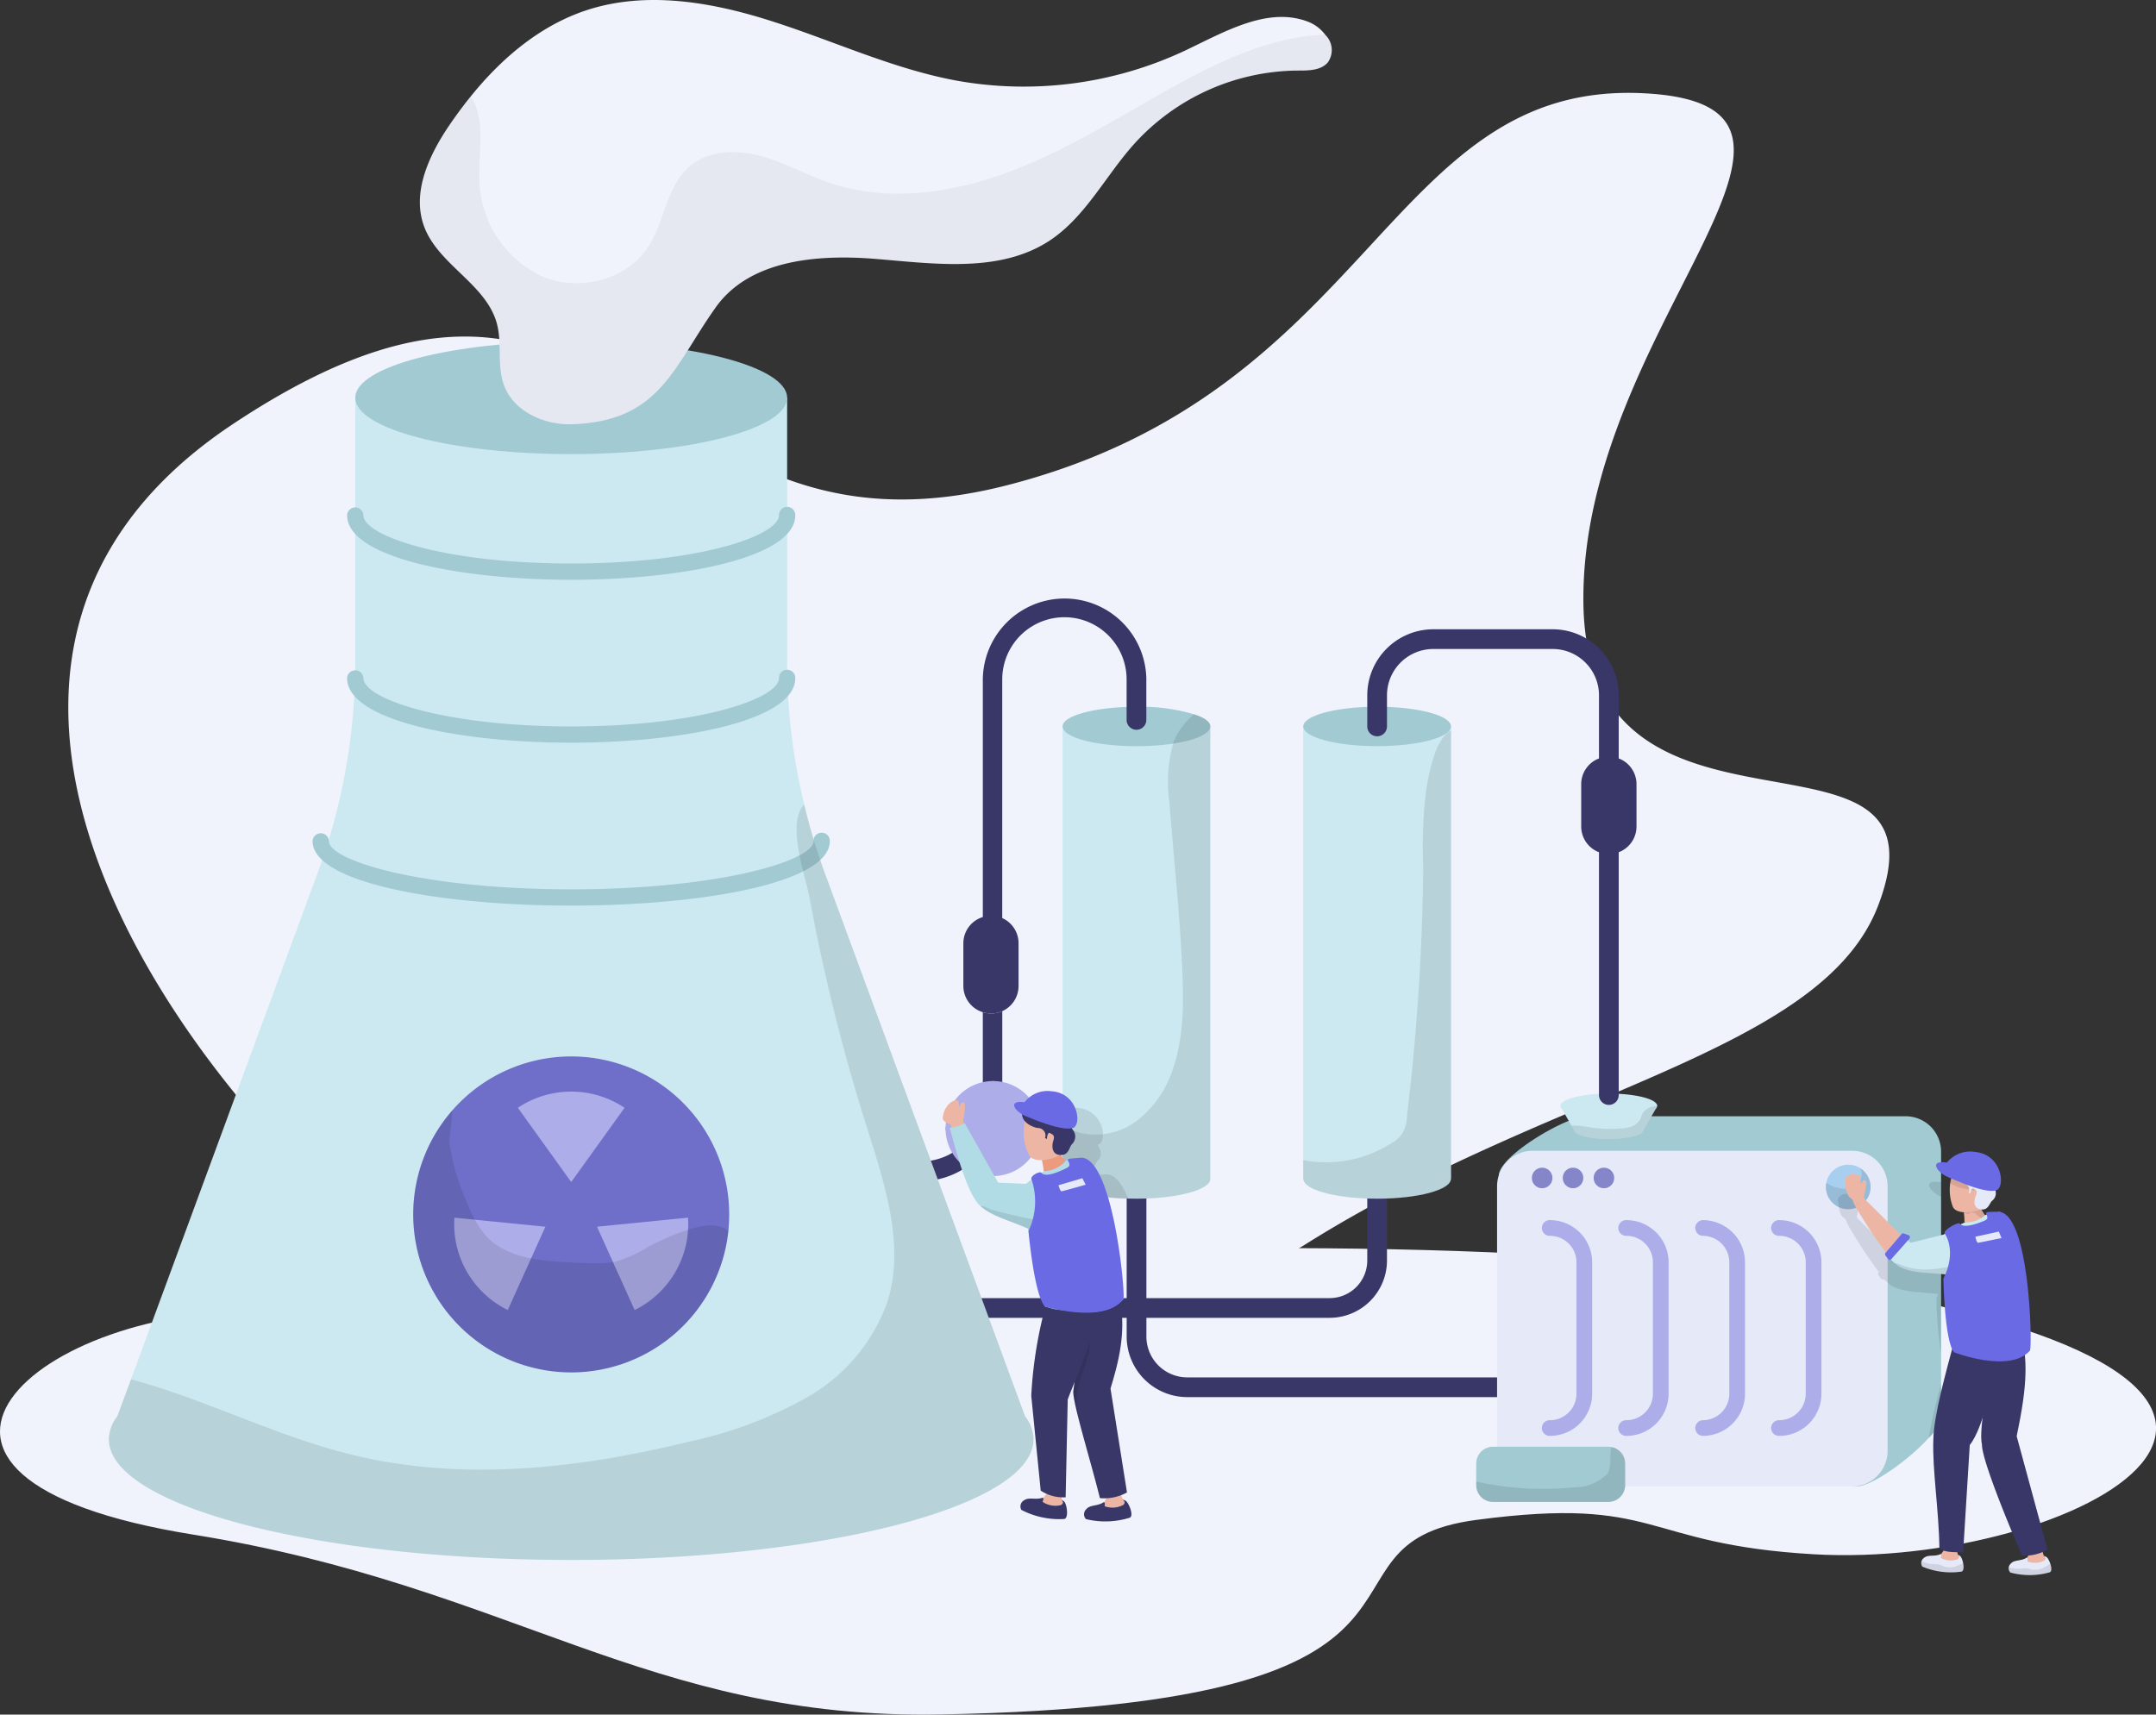 <svg xmlns="http://www.w3.org/2000/svg" width="222.708" height="177.147" viewBox="0 0 222.708 177.147">
  <rect x="0" y="0" width="222.708" height="177.147" fill="#333333" stroke="none"/>
  <g id="Hero_Image" data-name="Hero Image" transform="translate(0 0)">
    <g id="Group" transform="translate(0 9.59)">
      <path id="Path" d="M27.807,6.532C4.029,5.684-16.776,23.7,19.971,29.6,52.789,34.874,66.924,48.73,97.1,48.18c58.018-1.058,36.33-17.576,55.394-20.1s16.871,2.5,34.858,3.549c26.762,1.557,62.225-17.245,3.572-27.558C131.65-6.352,27.807,6.532,27.807,6.532Z" transform="translate(0 119.361)" fill="#f0f3fc"/>
      <path id="Shape" d="M43.313,127.012C14.327,108.547-21.939,60.138,16.969,34.247,40.177,18.809,50.55,26.2,62.24,33.6c8.8,5.564,18.344,11.129,34.67,6.959,38-9.711,39.346-41.843,65.82-40.514,24.221,1.216-6.533,24.188-6.225,52.624.292,28.436,38.665,9.824,30.446,31.305-5.852,15.272-33.591,18.919-59.141,34.985-12.8,8.05-33.949,10.06-51.89,10.059A270.038,270.038,0,0,1,43.313,127.012Z" transform="translate(7.055 0)" fill="#f0f3fc"/>
    </g>
    <g id="Group-2" data-name="Group" transform="translate(11.244 0)">
      <path id="Path-2" data-name="Path" d="M38.262,21.516H6.254A6.263,6.263,0,0,1,0,15.259V1.018a1.018,1.018,0,0,1,2.037,0v14.24a4.223,4.223,0,0,0,4.217,4.22H38.262a1.019,1.019,0,0,1,0,2.037Z" transform="translate(105.138 122.827)" fill="#393768"/>
      <path id="Path-3" data-name="Path" d="M40.33,13.325H1.018a1.018,1.018,0,0,1,0-2.037H40.329A3.889,3.889,0,0,0,44.215,7.4V1.018a1.018,1.018,0,0,1,2.037,0V7.4A5.93,5.93,0,0,1,40.33,13.325Z" transform="translate(85.775 122.827)" fill="#393768"/>
      <g id="Group-3" data-name="Group" transform="translate(123.373 73.014)">
        <g id="Group-4" data-name="Group" transform="translate(0 0)">
          <path id="Path-4" data-name="Path" d="M15.272,0V46.8h-.016c0,1.119-3.372,2.043-7.62,2.043S.016,47.922.016,46.8H0V0Z" transform="translate(0 1.986)" fill="#cce9f1"/>
          <path id="Path-5" data-name="Path" d="M15.262,1.991c.1,1.139-3.319,2.083-7.63,2.083S-.094,3.13,0,1.991C.1.881,3.511,0,7.632,0S15.169.881,15.262,1.991Z" transform="translate(0.005)" fill="#a1cad3"/>
        </g>
        <path id="Path-6" data-name="Path" d="M15.272,0V46.317h-.016c0,1.119-3.372,2.043-7.62,2.043s-7.62-.924-7.62-2.043H0V44.372A12.522,12.522,0,0,0,9.144,42.6a3.237,3.237,0,0,0,1.1-.989,4.088,4.088,0,0,0,.486-1.864A236.636,236.636,0,0,0,12.4,14.169a48.808,48.808,0,0,1,.276-7.847C12.921,4.7,13.569.989,15.142.065A.97.97,0,0,1,15.272,0Z" transform="translate(0 2.472)" opacity="0.1"/>
      </g>
      <g id="Group-5" data-name="Group" transform="translate(98.52 73.022)">
        <g id="Group-6" data-name="Group" transform="translate(0 0)">
          <path id="Path-7" data-name="Path" d="M15.255,0V46.8c0,1.119-3.372,2.043-7.62,2.043-4.264,0-7.62-.924-7.62-2.043H0V0Z" transform="translate(0 1.978)" fill="#cce9f1"/>
          <path id="Path-8" data-name="Path" d="M15.255,1.978v.049c0,.762-1.54,1.427-3.842,1.783a26.41,26.41,0,0,1-3.777.259C3.388,4.069,0,3.161,0,2.026V1.978C.1.875,3.518,0,7.636,0a19.443,19.443,0,0,1,5.95.778C14.607,1.1,15.223,1.524,15.255,1.978Z" fill="#a1cad3"/>
        </g>
        <path id="Path-9" data-name="Path" d="M15.255,1.2V48c0,1.119-3.372,2.043-7.62,2.043-4.264,0-7.62-.924-7.62-2.043H0V42.977a3.348,3.348,0,0,1,1.718.243,7.1,7.1,0,0,0,6.1-1.346A10.943,10.943,0,0,0,11.4,36.606c1.1-3.161,1.1-6.6.973-9.938-.243-5.885-.892-11.737-1.346-17.622a14.683,14.683,0,0,1,.389-6.015,2.047,2.047,0,0,1,.1-.292,6.457,6.457,0,0,1,.908-1.54A6.288,6.288,0,0,1,13.586,0C14.607.324,15.223.745,15.255,1.2Z" transform="translate(0 0.778)" opacity="0.1"/>
      </g>
      <g id="Group-7" data-name="Group" transform="translate(141.244 112.984)">
        <path id="Path-10" data-name="Path" d="M45.685,3.664V31.014A4.218,4.218,0,0,1,44.4,33.235c-2.026,2.27-5.9,4.993-7.36,4.993l-.162-.016h-.016L12.888,35.164,11.526,35l-2.513-.324a3.706,3.706,0,0,1-3.1-1.7A3.724,3.724,0,0,1,5.366,31.4a3.138,3.138,0,0,1-.016-.389L0,6.128V6.1C.065,4.475,4.426,1.589,7.23.47A5.478,5.478,0,0,1,9.014,0H42.021A3.66,3.66,0,0,1,45.685,3.664Z" transform="translate(2.335 2.343)" fill="#a1cad3"/>
        <path id="Path-11" data-name="Path" d="M36.677,34.668H3.664A3.664,3.664,0,0,1,0,31V3.664A3.664,3.664,0,0,1,3.664,0H36.677a3.664,3.664,0,0,1,3.664,3.664V31A3.664,3.664,0,0,1,36.677,34.668Z" transform="translate(2.155 5.91)" fill="#e6e9f8"/>
        <path id="Path-12" data-name="Path" d="M.811,22.291a.811.811,0,1,1,0-1.621,2.738,2.738,0,0,0,2.736-2.736V4.357A2.738,2.738,0,0,0,.811,1.621.811.811,0,1,1,.811,0,4.363,4.363,0,0,1,5.168,4.357V17.934A4.363,4.363,0,0,1,.811,22.291Z" transform="translate(30.492 13.075)" fill="#adadea"/>
        <path id="Path-13" data-name="Path" d="M.81,22.291a.811.811,0,0,1,0-1.621,2.738,2.738,0,0,0,2.736-2.736V4.357A2.738,2.738,0,0,0,.81,1.621.811.811,0,0,1,.81,0,4.363,4.363,0,0,1,5.167,4.357V17.934A4.363,4.363,0,0,1,.81,22.291Z" transform="translate(22.599 13.075)" fill="#adadea"/>
        <path id="Path-14" data-name="Path" d="M.811,22.291a.811.811,0,1,1,0-1.621,2.738,2.738,0,0,0,2.736-2.736V4.357A2.738,2.738,0,0,0,.811,1.621.811.811,0,1,1,.811,0,4.363,4.363,0,0,1,5.168,4.357V17.934A4.363,4.363,0,0,1,.811,22.291Z" transform="translate(14.705 13.075)" fill="#adadea"/>
        <path id="Path-15" data-name="Path" d="M.811,22.291a.811.811,0,1,1,0-1.621,2.738,2.738,0,0,0,2.736-2.736V4.357A2.738,2.738,0,0,0,.811,1.621.811.811,0,1,1,.811,0,4.363,4.363,0,0,1,5.168,4.357V17.934A4.363,4.363,0,0,1,.811,22.291Z" transform="translate(6.809 13.075)" fill="#adadea"/>
        <path id="Path-16" data-name="Path" d="M15.385,1.735V3.956a1.74,1.74,0,0,1-1.735,1.751H1.735A1.74,1.74,0,0,1,0,3.956V1.735A1.737,1.737,0,0,1,1.735,0H13.651a2.208,2.208,0,0,1,.324.032A1.74,1.74,0,0,1,15.385,1.735Z" transform="translate(0 36.485)" fill="#a1cad3"/>
        <ellipse id="Oval" cx="1.064" cy="1.064" rx="1.064" ry="1.064" transform="translate(5.746 7.654)" fill="#8585c9"/>
        <ellipse id="Oval-2" data-name="Oval" cx="1.064" cy="1.064" rx="1.064" ry="1.064" transform="translate(8.937 7.654)" fill="#8585c9"/>
        <ellipse id="Oval-3" data-name="Oval" cx="1.064" cy="1.064" rx="1.064" ry="1.064" transform="translate(12.129 7.654)" fill="#8585c9"/>
        <path id="Path-17" data-name="Path" d="M10,1.281c0,.016,0,.016-.016.032a.573.573,0,0,1-.162.308L8.592,3.761c0,.519-1.605.94-3.6.94-1.978,0-3.6-.421-3.6-.94l-.259-.454L.178,1.621A.5.5,0,0,1,0,1.281C0,.567,2.237,0,4.993,0,7.766,0,10,.567,10,1.281Z" transform="translate(8.699 0)" fill="#cce9f1"/>
        <path id="Path-18" data-name="Path" d="M8.852.012A.573.573,0,0,1,8.69.32L7.458,2.46c0,.519-1.605.94-3.6.94-1.978,0-3.6-.421-3.6-.94L0,2.006H.065a6.306,6.306,0,0,1,.957.049c.308.032.632.1.94.13A13.047,13.047,0,0,0,5.139,2.3a4.264,4.264,0,0,0,1.119-.211A1.684,1.684,0,0,0,7.1,1.358c.114-.211.162-.454.276-.665A1.74,1.74,0,0,1,8.56.012.876.876,0,0,1,8.852.012Z" transform="translate(9.834 1.301)" opacity="0.1"/>
        <path id="Path-19" data-name="Path" d="M4.62,2.3A2.31,2.31,0,1,1,0,2.3a1.764,1.764,0,0,1,.049-.422A2.307,2.307,0,0,1,4.62,2.3Z" transform="translate(36.12 7.336)" fill="#a8cfef"/>
        <path id="Path-20" data-name="Path" d="M4.62,1.962a2.31,2.31,0,1,1-4.62,0A1.764,1.764,0,0,1,.049,1.54a.016.016,0,0,0,.016.016,3.656,3.656,0,0,0,2.48.584A1.655,1.655,0,0,0,3.7.567,1.083,1.083,0,0,0,3.5,0,2.31,2.31,0,0,1,4.62,1.962Z" transform="translate(36.12 7.676)" opacity="0.1"/>
        <path id="Path-21" data-name="Path" d="M15.385,1.7V3.923a1.74,1.74,0,0,1-1.735,1.751H1.735A1.74,1.74,0,0,1,0,3.923V3.567a31.9,31.9,0,0,0,10.084.6,4.868,4.868,0,0,0,3.437-1.378c.519-.665.227-2.172.454-2.788A1.74,1.74,0,0,1,15.385,1.7Z" transform="translate(0 36.518)" opacity="0.1"/>
      </g>
      <g id="Group-8" data-name="Group" transform="translate(178.604 118.994)">
        <path id="Shape-2" data-name="Shape" d="M10.66,20.962v3.4A4.22,4.22,0,0,1,9.38,26.587C9.655,24.9,10.158,22.859,10.66,20.962Zm-.487-8.8c.081-.162.114-.292.178-.438-.081-.016-.146-.016-.227-.032-.632-.065-1.232-.113-1.8-.162a4.269,4.269,0,0,1-.454-.032c-.308-.032-.616-.1-.891-.146-.114-.032-.227-.032-.34-.065a4.7,4.7,0,0,1-1.07-.405c-.13-.1-.276-.211-.422-.34.016,0,.032.016.049.016-.016-.016-.049-.032-.065-.049-.13-.113-.243-.194-.373-.324a.253.253,0,0,1-.308-.065l-.259-.357a.2.2,0,0,1-.016-.227c0-.016.016-.032.032-.049l.032-.032A49.568,49.568,0,0,1,1.014,4.539L.787,3.972a1.63,1.63,0,0,1-.454-.405A4.447,4.447,0,0,1,.09,2.74a.282.282,0,0,1-.016-.162c.081-.162-.227-.648.032-.875a1.056,1.056,0,0,1,.859-.324.875.875,0,0,1,.583.194c.227.357,0,.308.13.794a1,1,0,0,1,.292-.405.259.259,0,0,1,.243.211c-.016.178-.032.357-.049.519a5.922,5.922,0,0,1-.211.989l.065.211,3.113,3.1.648.649.065-.081V7.539A.248.248,0,0,1,6.1,7.49l.454.162a.228.228,0,0,1,.1.373l-.146.162.276.259,3.437-.859a.41.41,0,0,1,.114-.065.223.223,0,0,1-.032-.049c-.049-.13.113-.308.356-.5V17.946A45.065,45.065,0,0,1,10.173,12.159Zm.357-12A1.128,1.128,0,0,1,10.66,0V1.67C9.542,1.2,8.6-.13,10.53.162Z" transform="translate(0 2.979)" opacity="0.1"/>
        <g id="Group-9" data-name="Group" transform="translate(0.722 0)">
          <g id="Group-10" data-name="Group" transform="translate(0)">
            <g id="Group-11" data-name="Group" transform="translate(7.879 41.038)">
              <g id="Group-12" data-name="Group" transform="translate(0.001 0)">
                <path id="Path-22" data-name="Path" d="M2.638,0l.1.623c.175.088.186.168.277.363a1.334,1.334,0,0,1,.147.643L0,1.057,1.019.52,1.3.13Z" transform="translate(1.048)" fill="#edb6a4"/>
                <path id="Path-23" data-name="Path" d="M2.013,0C1.364.3.729.016.291.393a.644.644,0,0,0-.168.9,7.615,7.615,0,0,0,4.032.517C4.59,1.715,4.3.442,4.029.2L3.735.01c.158.184.3.347.012.538A2.137,2.137,0,0,1,2.035.4C2.021.245,2.155.136,2.013,0Z" transform="translate(0 0.53)" fill="#e6e9f8"/>
              </g>
              <path id="Path-24" data-name="Path" d="M.124.507a7.679,7.679,0,0,0,4.029.51c.241-.054.264-.477.181-.888A.918.918,0,0,1,4.211.2c-.054.031-.1.053-.148.076a3.464,3.464,0,0,1-.551.215A1.882,1.882,0,0,1,2.287.46,3.737,3.737,0,0,0,1.905.3,2.227,2.227,0,0,0,1.322.255,3.408,3.408,0,0,1,.505.115,2.328,2.328,0,0,0,.071,0C.055,0,.038,0,.021,0A.551.551,0,0,0,.124.507Z" transform="translate(0 1.323)" opacity="0.1"/>
            </g>
            <g id="Group-13" data-name="Group" transform="translate(16.916 41.189)">
              <g id="Group-14" data-name="Group" transform="translate(0.002 0)">
                <path id="Path-25" data-name="Path" d="M2.475,0l.182.6c.186.065.206.142.322.323a1.335,1.335,0,0,1,.231.618L0,1.4.939.729,1.17.306Z" transform="translate(0.986)" fill="#edb6a4"/>
                <path id="Path-26" data-name="Path" d="M1.873.219C1.271.605.6.4.218.836a.644.644,0,0,0-.047.918,7.615,7.615,0,0,0,4.065-.021C4.655,1.578,4.2.354,3.9.146L3.582,0c.181.162.34.3.083.531A2.137,2.137,0,0,1,1.948.61C1.914.46,2.032.335,1.873.219Z" transform="translate(0 0.528)" fill="#e6e9f8"/>
              </g>
              <path id="Path-27" data-name="Path" d="M.174.931A7.679,7.679,0,0,0,4.235.9C4.467.819,4.434.4,4.3,0a.92.92,0,0,1-.112.088c-.049.038-.093.066-.136.094a3.467,3.467,0,0,1-.518.286A1.883,1.883,0,0,1,2.312.6a3.732,3.732,0,0,0-.4-.108,2.226,2.226,0,0,0-.584.033A3.415,3.415,0,0,1,.5.492,2.345,2.345,0,0,0,.055.438c-.016,0-.034,0-.05,0A.55.55,0,0,0,.174.931Z" transform="translate(0 1.355)" opacity="0.1"/>
            </g>
            <path id="Path-28" data-name="Path" d="M6.847,21.812a4.9,4.9,0,0,1-2.625.619C2.976,19.6.01,12.421.078,10.922-.26,9.6.6,5.3.9,2.773L1.087,0,4.168.008c.992,3.2-.088,7.95-.506,10.081Z" transform="translate(14.084 19.3)" fill="#393768"/>
            <path id="Path-29" data-name="Path" d="M6.521.069C6.533,2.9,5.354,8.977,3.777,10.958l-.686,11.1c-.933-.051-1.908.039-2.454-.437C.6,17.8-.11,13.416.015,10.4.041,7.938,1.355,3.289,2.234,0Z" transform="translate(9.124 19.34)" fill="#393768"/>
            <path id="Path-30" data-name="Path" d="M8.312,13.638c-1.615,1.468-3.875.892-6.452.305v-.006c-.193-.04-.667-.272-.868-.327C.371,11.973.329,9.556.16,6.474l0-.017C.08,5.154.031,3.765,0,2.329A13.743,13.743,0,0,1,5.766,0C8.266,1.3,8.451,8.877,8.312,13.638Z" transform="translate(10.223 6.213)" fill="#cce9f1"/>
            <path id="Path-31" data-name="Path" d="M.344,2.769A2.842,2.842,0,0,0,2.46,2.033,9.855,9.855,0,0,1,1.413,0L0,.448A7.774,7.774,0,0,1,.344,2.769Z" transform="translate(12.009 4.521)" fill="#edb6a4"/>
            <path id="Path-32" data-name="Path" d="M0,.36C.033.524.066.688.09.843A.074.074,0,0,0,.131.852C.295.86.409.968.557.911S.814.744.97.8c.09.041.242-.007.308.067a1.653,1.653,0,0,0,.606.483,2.244,2.244,0,0,0,.369-.295A4.755,4.755,0,0,1,1.646,0a2.286,2.286,0,0,0-.237.025A9.177,9.177,0,0,0,.025.352C.017.352.008.36,0,.36Z" transform="translate(12.214 5.493)" opacity="0.1"/>
            <path id="Path-33" data-name="Path" d="M.3,4.661c.268.659,1.609.762,2.893.273.366-.141.811-1.066,1.319-1.945L3.267,0,.889.13A4.827,4.827,0,0,0,.3,4.661Z" transform="translate(10.849 1.015)" fill="#edb6a4"/>
            <path id="Path-34" data-name="Path" d="M0,1.483A2.487,2.487,0,0,0,.737,1.9c.581.221,1.228.213,1.818.4a2.366,2.366,0,0,0,.655.18,1.7,1.7,0,0,0,.86-.319A.519.519,0,0,0,4.258,2,.339.339,0,0,0,4.3,1.843L3.677.369a2.5,2.5,0,0,0-.3-.139A4.994,4.994,0,0,0,1.941,0,3.6,3.6,0,0,0,.352.271,4.254,4.254,0,0,0,0,1.483Z" transform="translate(10.887 1.726)" opacity="0.1"/>
            <path id="Path-35" data-name="Path" d="M.062,1.178C-.28,2.1.878,2.761,1.377,2.85a.692.692,0,0,1,.528.983l.159.111s.114-.693.355-.514.439.232.227.726-.28,1.275.519,1.4.888-.675,1.185-.908a.976.976,0,0,0,.261-1.2,1.471,1.471,0,0,1-.162-1.256C4.572,1.8,4.313.809,3.947.709A3.112,3.112,0,0,1,2.989.416C2.534.176,2.443-.172,1.737.1.933.4.083.361.062,1.178Z" transform="translate(10.879 0.398)" fill="#e6e9f8"/>
            <path id="Path-36" data-name="Path" d="M2.066,2.64l-1.061.534L.781,2.6a2.067,2.067,0,0,1-.452-.414c-.06-.3-.307-.684-.254-.983C.151,1.038-.15.554.1.329A1.042,1.042,0,0,1,.962,0a.989.989,0,0,1,.594.2c.226.359-.006.314.119.793a1.013,1.013,0,0,1,.294-.4A.259.259,0,0,1,2.212.8a6.019,6.019,0,0,1-.26,1.513Z" transform="translate(0 2.332)" fill="#edb6a4"/>
            <g id="Group-15" data-name="Group" transform="translate(1.005 4.838)">
              <path id="Path-37" data-name="Path" d="M0,.668A49.73,49.73,0,0,0,3.3,5.657c.008-.016.31-.123.106-.091L4.686,3.991l.16-.164L1,0A2.732,2.732,0,0,1,0,.668Z" transform="translate(0 0)" fill="#edb6a4"/>
              <path id="Path-38" data-name="Path" d="M0,1.982c.2.238.393.45.581.647a5.975,5.975,0,0,0,.819.7c1.327.762,3.177.622,5.11.876L6.052.041,2.6.9,2.342.647,1.679,0,1.67.008.033,1.933A.174.174,0,0,0,0,1.982Z" transform="translate(3.167 3.667)" fill="#cce9f1"/>
              <path id="Path-39" data-name="Path" d="M.048,2.291.3,2.635A.225.225,0,0,0,.6,2.7a.358.358,0,0,0,.057-.049L2.365.719,2.513.547a.23.23,0,0,0-.1-.369L1.947.014A.229.229,0,0,0,1.7.072L1.694.08.056,2a.172.172,0,0,0-.033.049A.229.229,0,0,0,.048,2.291Z" transform="translate(3.144 3.595)" fill="#6a6ae5"/>
            </g>
            <path id="Path-40" data-name="Path" d="M1.262,2.627c1.793.794,3.931,1.621,4.922,1.368S6.879.318,4.063.023a3.1,3.1,0,0,0-2.948,1.1C-.835.825.14,2.177,1.262,2.627Z" transform="translate(9.421 0)" fill="#6a6ae5"/>
            <path id="Path-41" data-name="Path" d="M0,0A3.656,3.656,0,0,0,.418.328c1.253.721,2.981.63,4.807.844V1.18c.172,3.087.213,5.5.835,7.141.2.057.671.287.868.328v.008a13.482,13.482,0,0,0,4.561.565,16.086,16.086,0,0,0-1.531-.532,9.486,9.486,0,0,1-2.293-.835A2.353,2.353,0,0,1,6.429,5.88,9.561,9.561,0,0,1,6.8,4.4a5.657,5.657,0,0,0-.024-1.662A4.017,4.017,0,0,1,6.83,1.081,1.508,1.508,0,0,1,7.976,0L5.438.418H5.421A2.212,2.212,0,0,1,5.192.45,12.156,12.156,0,0,1,3.309.663,7.231,7.231,0,0,1,.647.2,1.937,1.937,0,0,0,0,0Z" transform="translate(5.155 11.504)" opacity="0.1"/>
          </g>
          <g id="Group-16" data-name="Group" transform="translate(10.174 6.205)">
            <path id="Path-42" data-name="Path" d="M.128,2.228S1.468,3.984,0,6.914c0,0,.116,6.491,1.111,7.6,0,0,5.721,2.23,7.843-.183C9.2,13.506,8.871.015,5.68,0c-.7.012-1.3-.039-1.264.147S4.739.7,4.309.89,2.1,1.814,1.7,1.217C1.55,1.007-.018,1.865.128,2.228Z" transform="translate(0 0)" fill="#6a6ae5"/>
            <path id="Path-43" data-name="Path" d="M2.422,0,0,.529s.121.638.278.627S2.7.667,2.7.667Z" transform="translate(3.304 2.043)" fill="#e6e9f8"/>
          </g>
        </g>
      </g>
      <g id="Group-17" data-name="Group" transform="translate(81.777 61.745)">
        <path id="Path-44" data-name="Path" d="M18.9,8.447V12.6a1.019,1.019,0,1,1-2.037,0V8.447a6.423,6.423,0,1,0-12.846,0V33.107A2.846,2.846,0,0,1,5.7,35.715v4.4A2.846,2.846,0,0,1,4.02,42.722a2.813,2.813,0,0,1-1.168.245,2.87,2.87,0,0,1-.842-.136A2.836,2.836,0,0,1,0,40.114v-4.4A2.836,2.836,0,0,1,2.01,33V8.447a8.447,8.447,0,0,1,16.893,0Z" transform="translate(6.491 0)" fill="#393768"/>
        <path id="Path-45" data-name="Path" d="M10.511,0V9.125a8.456,8.456,0,0,1-8.447,8.447H1a1.019,1.019,0,0,1,0-2.037H2.064A6.427,6.427,0,0,0,8.5,9.125V.108a2.87,2.87,0,0,0,.842.136A2.813,2.813,0,0,0,10.511,0Z" transform="translate(0 42.722)" fill="#393768"/>
      </g>
      <path id="Path-46" data-name="Path" d="M25.974,13.344V6.822A6.83,6.83,0,0,0,19.152,0H6.822A6.83,6.83,0,0,0,0,6.822v3.216a1.018,1.018,0,1,0,2.037,0V6.822A4.79,4.79,0,0,1,6.822,2.037h12.33a4.79,4.79,0,0,1,4.785,4.785v6.522a2.841,2.841,0,0,0-1.837,2.65v4.391a2.841,2.841,0,0,0,1.837,2.65V48.121a1.018,1.018,0,1,0,2.037,0V23.034a2.841,2.841,0,0,0,1.837-2.65V15.994A2.84,2.84,0,0,0,25.974,13.344Z" transform="translate(129.99 65.014)" fill="#393768"/>
      <g id="Group-18" data-name="Group" transform="translate(0 0)">
        <path id="Path-47" data-name="Path" d="M95.518,107.605c0,6.885-21.38,12.474-47.759,12.474S0,114.49,0,107.605a3.983,3.983,0,0,1,.875-2.374l1.414-3.821L21.531,49.19a63.4,63.4,0,0,0,3.922-21.952V0H70.064V27.238a62.425,62.425,0,0,0,1.768,14.8,62.463,62.463,0,0,0,2.155,7.155l20.656,56.042A3.979,3.979,0,0,1,95.518,107.605Z" transform="translate(0 41.089)" fill="#cce9f1"/>
        <ellipse id="Oval-4" data-name="Oval" cx="22.305" cy="5.822" rx="22.305" ry="5.822" transform="translate(25.454 35.272)" fill="#a1cad3"/>
        <path id="Path-48" data-name="Path" d="M23.147,7.505C11.644,7.505,0,5.216,0,.842a.842.842,0,0,1,1.683,0c0,2.08,8.166,4.981,21.464,4.981S44.611,2.921,44.611.842a.842.842,0,1,1,1.683,0C46.294,5.216,34.65,7.505,23.147,7.505Z" transform="translate(24.612 52.394)" fill="#a1cad3"/>
        <path id="Path-49" data-name="Path" d="M23.147,7.505C11.644,7.505,0,5.216,0,.842a.842.842,0,0,1,1.683,0c0,2.08,8.166,4.981,21.464,4.981S44.611,2.921,44.611.842a.842.842,0,1,1,1.683,0C46.294,5.216,34.65,7.505,23.147,7.505Z" transform="translate(24.612 69.226)" fill="#a1cad3"/>
        <path id="Path-50" data-name="Path" d="M26.715,7.505C13.439,7.505,0,5.216,0,.842a.842.842,0,0,1,1.683,0c0,2.03,9.751,4.981,25.031,4.981S51.746,2.872,51.746.842a.842.842,0,1,1,1.683,0C53.429,5.216,39.99,7.505,26.715,7.505Z" transform="translate(21.045 86.058)" fill="#a1cad3"/>
        <path id="Path-51" data-name="Path" d="M95.518,65.57c0,6.885-21.38,12.474-47.759,12.474S0,72.455,0,65.57A3.983,3.983,0,0,1,.875,63.2l1.414-3.821c7.778,2.1,15.05,5.909,22.895,7.811,11.329,2.761,23.3,1.431,34.645-1.347A43.026,43.026,0,0,0,72.085,61.26,18.491,18.491,0,0,0,80.4,51.446c1.886-5.926-.269-12.289-2.138-18.215A198.487,198.487,0,0,1,72.354,9.512c-.387-2.1-2.407-7.66-.522-9.512a62.463,62.463,0,0,0,2.155,7.155L94.642,63.2A3.98,3.98,0,0,1,95.518,65.57Z" transform="translate(0 83.124)" opacity="0.1"/>
        <path id="Path-52" data-name="Path" d="M93.8,6.431c-.729.875-2.043.859-3.177.859a23.019,23.019,0,0,0-16.844,7.587c-2.967,3.307-5.026,7.539-8.738,9.987-5.09,3.34-11.737,2.4-17.8,1.9-6.063-.519-13.164.032-16.682,4.993C26.128,38,24.815,43.492,15.769,43.832c-2.918.114-6.112-1.329-7.1-4.085-.713-1.994-.162-4.247-.713-6.306C6.868,29.355,1.924,27.377.448,23.422-.881,19.887.967,15.98,3.091,12.868c.681-.989,1.394-1.962,2.156-2.9,3.194-3.956,7.15-7.312,11.932-8.9C23.42-.993,30.278.222,36.536,2.249,42.794,4.259,48.825,7.08,55.277,8.3A39.172,39.172,0,0,0,78.995,5.248C83.08,3.319,87.587.611,91.8,2.265a4.042,4.042,0,0,1,1.735,1.345A2.191,2.191,0,0,1,93.8,6.431Z" transform="translate(32.128 0)" fill="#f0f3fc"/>
        <path id="Path-53" data-name="Path" d="M93.8,2.821c-.729.875-2.043.859-3.177.859a23.019,23.019,0,0,0-16.844,7.587c-2.967,3.307-5.026,7.539-8.738,9.987-5.09,3.34-11.737,2.4-17.8,1.9-6.063-.519-13.164.032-16.682,4.993-4.426,6.241-5.739,11.737-14.785,12.078-2.918.114-6.112-1.329-7.1-4.085-.713-1.994-.162-4.247-.713-6.306C6.868,25.744,1.924,23.766.448,19.811-.881,16.277.967,12.37,3.091,9.257c.681-.989,1.394-1.962,2.156-2.9,1.573,2.286.811,5.658.892,8.56A11.311,11.311,0,0,0,12.526,24.9c3.81,1.686,8.819.47,11.073-3.032,1.7-2.626,1.881-6.225,4.248-8.268,1.946-1.686,4.847-1.767,7.328-1.1s4.734,1.962,7.182,2.788c6,2.026,12.645,1.07,18.579-1.167S72.251,8.463,77.779,5.382C82.108,2.983,86.744.73,91.722.114A14.355,14.355,0,0,1,93.537,0,2.19,2.19,0,0,1,93.8,2.821Z" transform="translate(32.128 3.611)" opacity="0.05"/>
        <g id="Group-19" data-name="Group" transform="translate(31.44 109.147)">
          <path id="Path-54" data-name="Path" d="M0,16.319a16.322,16.322,0,0,0,32.56,1.656c.048-.541.08-1.1.08-1.656A16.32,16.32,0,0,0,0,16.319Z" transform="translate(0 0)" fill="#6f6fc9"/>
          <path id="Path-55" data-name="Path" d="M5.509,9.343l5.509-7.669A9.9,9.9,0,0,0,0,1.674Z" transform="translate(10.811 3.633)" fill="#adadea"/>
          <path id="Path-56" data-name="Path" d="M0,.936,3.887,9.542A9.9,9.9,0,0,0,9.4,0Z" transform="translate(18.986 16.657)" fill="#adadea"/>
          <path id="Path-57" data-name="Path" d="M9.4.936,0,0A9.9,9.9,0,0,0,5.512,9.542Z" transform="translate(4.254 16.657)" fill="#adadea"/>
          <path id="Path-58" data-name="Path" d="M0,10.731a16.322,16.322,0,0,0,32.56,1.656c-1.178-.828-2.882-.525-4.283-.032a25.64,25.64,0,0,0-4.012,1.735,13.628,13.628,0,0,1-3.407,1.529,11.5,11.5,0,0,1-2.34.159c-1.194-.016-2.388-.08-3.582-.159-2.675-.191-5.557-.669-7.388-2.627A10.9,10.9,0,0,1,5.636,9.68,22.753,22.753,0,0,1,3.758,3.359C3.71,2.8,4.013,1.258,4.029,0A16.286,16.286,0,0,0,0,10.731Z" transform="translate(0 5.589)" opacity="0.1"/>
        </g>
      </g>
      <g id="Group-20" data-name="Group" transform="translate(86.139 111.692)">
        <path id="Path-59" data-name="Path" d="M4.481,6.888a1.331,1.331,0,0,0-.326.027H4.019c-.489.027-.869.054-.815.217V7.16c-.109.027-.217.109-.326.136l.082-.081a3.126,3.126,0,0,1-.489-.625c.842,0,.869-.842,1.168-1.113a1.065,1.065,0,0,0,.136-1.358,3.138,3.138,0,0,0-.136-.3h.054c.326-.081.489-.543.489-1.114A2.791,2.791,0,0,0,1.548.017,3.474,3.474,0,0,0,0,.207V7.051a1.593,1.593,0,0,0,.516.054,5.067,5.067,0,0,1,.19,1.086,13.765,13.765,0,0,0,6.084,1.2C6.165,7.866,5.4,6.834,4.481,6.888Z" transform="translate(12.368 2.752)" opacity="0.1"/>
        <g id="Group-21" data-name="Group" transform="translate(0 0)">
          <g id="Group-22" data-name="Group" transform="translate(0.29)">
            <path id="Path-60" data-name="Path" d="M.573,4.333h3.76V.573a.573.573,0,0,1,1.147,0v3.76H9.24a.573.573,0,1,1,0,1.147H5.48V9.24a.573.573,0,0,1-1.147,0V5.48H.573a.573.573,0,1,1,0-1.147Z" transform="translate(0 0)" fill="#8c8cd3"/>
            <ellipse id="Oval-5" data-name="Oval" cx="1.975" cy="1.975" rx="1.975" ry="1.975" transform="translate(2.932 2.932)" fill="#b1b1f2"/>
            <path id="Shape-3" data-name="Shape" d="M0,4.906A4.907,4.907,0,1,1,4.907,9.813,4.912,4.912,0,0,1,0,4.906Z" transform="translate(0)" fill="#adadea"/>
          </g>
          <g id="Group-23" data-name="Group" transform="translate(0 1.042)">
            <g id="Group-24" data-name="Group" transform="translate(8.016 21.095)">
              <path id="Path-61" data-name="Path" d="M2.71,0l.22.666c.208.066.233.152.368.349a1.482,1.482,0,0,1,.274.679L0,1.624,1.024.855,1.269.378Z" transform="translate(7.661 20.486)" fill="#edb6a4"/>
              <path id="Path-62" data-name="Path" d="M2.049.293C1.39.74.642.537.228,1.028A.716.716,0,0,0,.2,2.049a8.463,8.463,0,0,0,4.517-.142C5.179,1.722,4.633.376,4.3.153L3.941,0c.206.175.386.329.107.588A2.375,2.375,0,0,1,2.143.726C2.1.56,2.229.417,2.049.293Z" transform="translate(6.579 21.069)" fill="#393768"/>
              <path id="Path-63" data-name="Path" d="M5.549,20.364a4.843,4.843,0,0,1-2.8.585C1.905,17.458-.008,11.363,0,9.937l.88-6.89L1.387,0,4.795.338c.756,3.646-.259,6.981-.948,9.294Z" transform="translate(5.466 0)" fill="#393768"/>
              <path id="Path-64" data-name="Path" d="M.68,7.719a7.42,7.42,0,0,0-.228,3.336c.02.159.047.312.074.471-.224-.9-.4-1.665-.48-2.2-.011-.073-.016-.14-.022-.2A1.851,1.851,0,0,1,0,8.8L.882,1.913,1.2,0c.083.014.122.1.09.3C1.076,1.836,2.093,3.6,1.526,5.2,1.158,6.232,1.041,6.684.68,7.719Z" transform="translate(5.465 1.134)" opacity="0.1"/>
              <path id="Path-65" data-name="Path" d="M3.019,0l.054.7c.186.114.19.2.274.427a1.481,1.481,0,0,1,.1.725L0,.93l1.178-.5L1.529.023Z" transform="translate(1.202 20.467)" fill="#edb6a4"/>
              <path id="Path-66" data-name="Path" d="M6.813,0C6.947,3.141,4.95,7.279,3.767,10.415L3.552,20.524a4.2,4.2,0,0,1-2.577-.69L0,10.035A44.375,44.375,0,0,1,1.655.121Z" transform="translate(1.127 0.34)" fill="#393768"/>
              <path id="Path-67" data-name="Path" d="M2.319,0C1.573.277.9-.1.376.279a.716.716,0,0,0-.269.986,8.464,8.464,0,0,0,4.42.94c.491-.07.282-1.508.008-1.8L4.227.168c.159.219.3.411-.036.6A2.375,2.375,0,0,1,2.308.443C2.306.272,2.464.164,2.319,0Z" transform="translate(0 20.902)" fill="#393768"/>
            </g>
            <path id="Path-68" data-name="Path" d="M10.456,14.573c-1.623,1.8-4.186,1.419-7.1,1.058v-.006c-.218-.022-.768-.226-1-.265-.869-1.742-1.186-4.41-1.717-7.8l0-.018C.4,6.109.2,4.577,0,2.993A14.74,14.74,0,0,1,5.006.123,2.046,2.046,0,0,1,7.254.679C9.313,3.254,10.132,10.046,10.456,14.573Z" transform="translate(8.215 6.899)" fill="#b1dbe5"/>
            <path id="Path-69" data-name="Path" d="M.639,3.182A3.159,3.159,0,0,0,2.9,2.131,10.958,10.958,0,0,1,1.513,0L0,.653A8.63,8.63,0,0,1,.639,3.182Z" transform="translate(9.791 5.088)" fill="#ed9b80"/>
            <path id="Path-70" data-name="Path" d="M.567,5.487c.37.7,1.864.663,3.23-.021.389-.2.778-1.269,1.241-2.3L3.326,0,.709.409A5.365,5.365,0,0,0,.567,5.487Z" transform="translate(8.354 1.132)" fill="#edb6a4"/>
            <path id="Path-71" data-name="Path" d="M.036,1.542C-.239,2.6,1.116,3.2,1.677,3.245a.769.769,0,0,1,.694,1.028l.188.105s.049-.78.335-.608.512.208.332.778-.167,1.441.73,1.485S4.863,5.187,5.165,4.9a1.086,1.086,0,0,0,.155-1.358A1.636,1.636,0,0,1,5,2.167C5.093,1.725,4.7.66,4.281.59A3.463,3.463,0,0,1,3.188.373c-.53-.215-.67-.589-1.42-.212C.914.59-.031.637.036,1.542Z" transform="translate(8.195 0.565)" fill="#393768"/>
            <path id="Path-72" data-name="Path" d="M2.245,2.476.917,2.867l-.1-.354C.605,2.369.339,2.349.234,2.2c-.227-.166-.269-.254-.209-.591C.171.695.9-.1,1.509.011c.294.164.034.132.2.656A1.128,1.128,0,0,1,2.013.2a.288.288,0,0,1,.282.222,6.689,6.689,0,0,1-.2,1.7Z" transform="translate(0 0.95)" fill="#edb6a4"/>
            <path id="Path-73" data-name="Path" d="M8.947,6.312,5,6.135,1.549,0A4.356,4.356,0,0,1,0,.472C.8,3.463,1.737,6.863,2.949,8.34,4.115,9.572,6.133,10.008,8.115,10.9Z" transform="translate(0.724 3.314)" fill="#b1dbe5"/>
            <path id="Path-74" data-name="Path" d="M0,.024C1.2,1.1,3.038,1.493,4.9,2.349l.035,0a.445.445,0,0,0,.014.214l0,.035c.514,3.375.849,6.061,1.705,7.773.242.059.788.255,1,.276.49.049,1.012.136,1.468.181a.212.212,0,0,0-.021-.143,1.82,1.82,0,0,0-.568-.693A7.278,7.278,0,0,1,7.369,8.111,9.519,9.519,0,0,1,6.033,2.674a2.56,2.56,0,0,1,.346-.991,1.256,1.256,0,0,1,.8-.592,4.114,4.114,0,0,1-1.621.3,2.01,2.01,0,0,1-.452-.08,1.438,1.438,0,0,1-.382-.073,1.441,1.441,0,0,1-.382-.073c-.623-.133-1.278-.3-1.9-.436C1.959.607,1.51.492,1.031.339.788.279.189-.1,0,.024Z" transform="translate(3.917 11.867)" opacity="0.1"/>
            <path id="Path-75" data-name="Path" d="M1.25,2.6c1.755.727,3.843,1.478,4.8,1.21S6.635.233,3.9.013A3.007,3.007,0,0,0,1.072,1.144C-.822.9.153,2.189,1.25,2.6Z" transform="translate(7.377 0)" fill="#6a6ae5"/>
            <path id="Path-76" data-name="Path" d="M.315,2.241A7.124,7.124,0,0,1,0,7.579s.6,6.71,1.712,7.783c0,0,6.086,1.885,8.1-.769C10.013,13.722,8.672-.218,5.368,0c-.722.064-1.352.055-1.3.246s.375.549-.056.777S1.8,2.145,1.337,1.557C1.168,1.35.137,1.876.315,2.241Z" transform="translate(8.854 6.879)" fill="#6a6ae5"/>
            <path id="Path-77" data-name="Path" d="M2.468,0,0,.727s.172.651.334.628S2.808.67,2.808.67Z" transform="translate(11.953 8.993)" fill="#e6e9f8"/>
          </g>
        </g>
      </g>
    </g>
  </g>
</svg>
